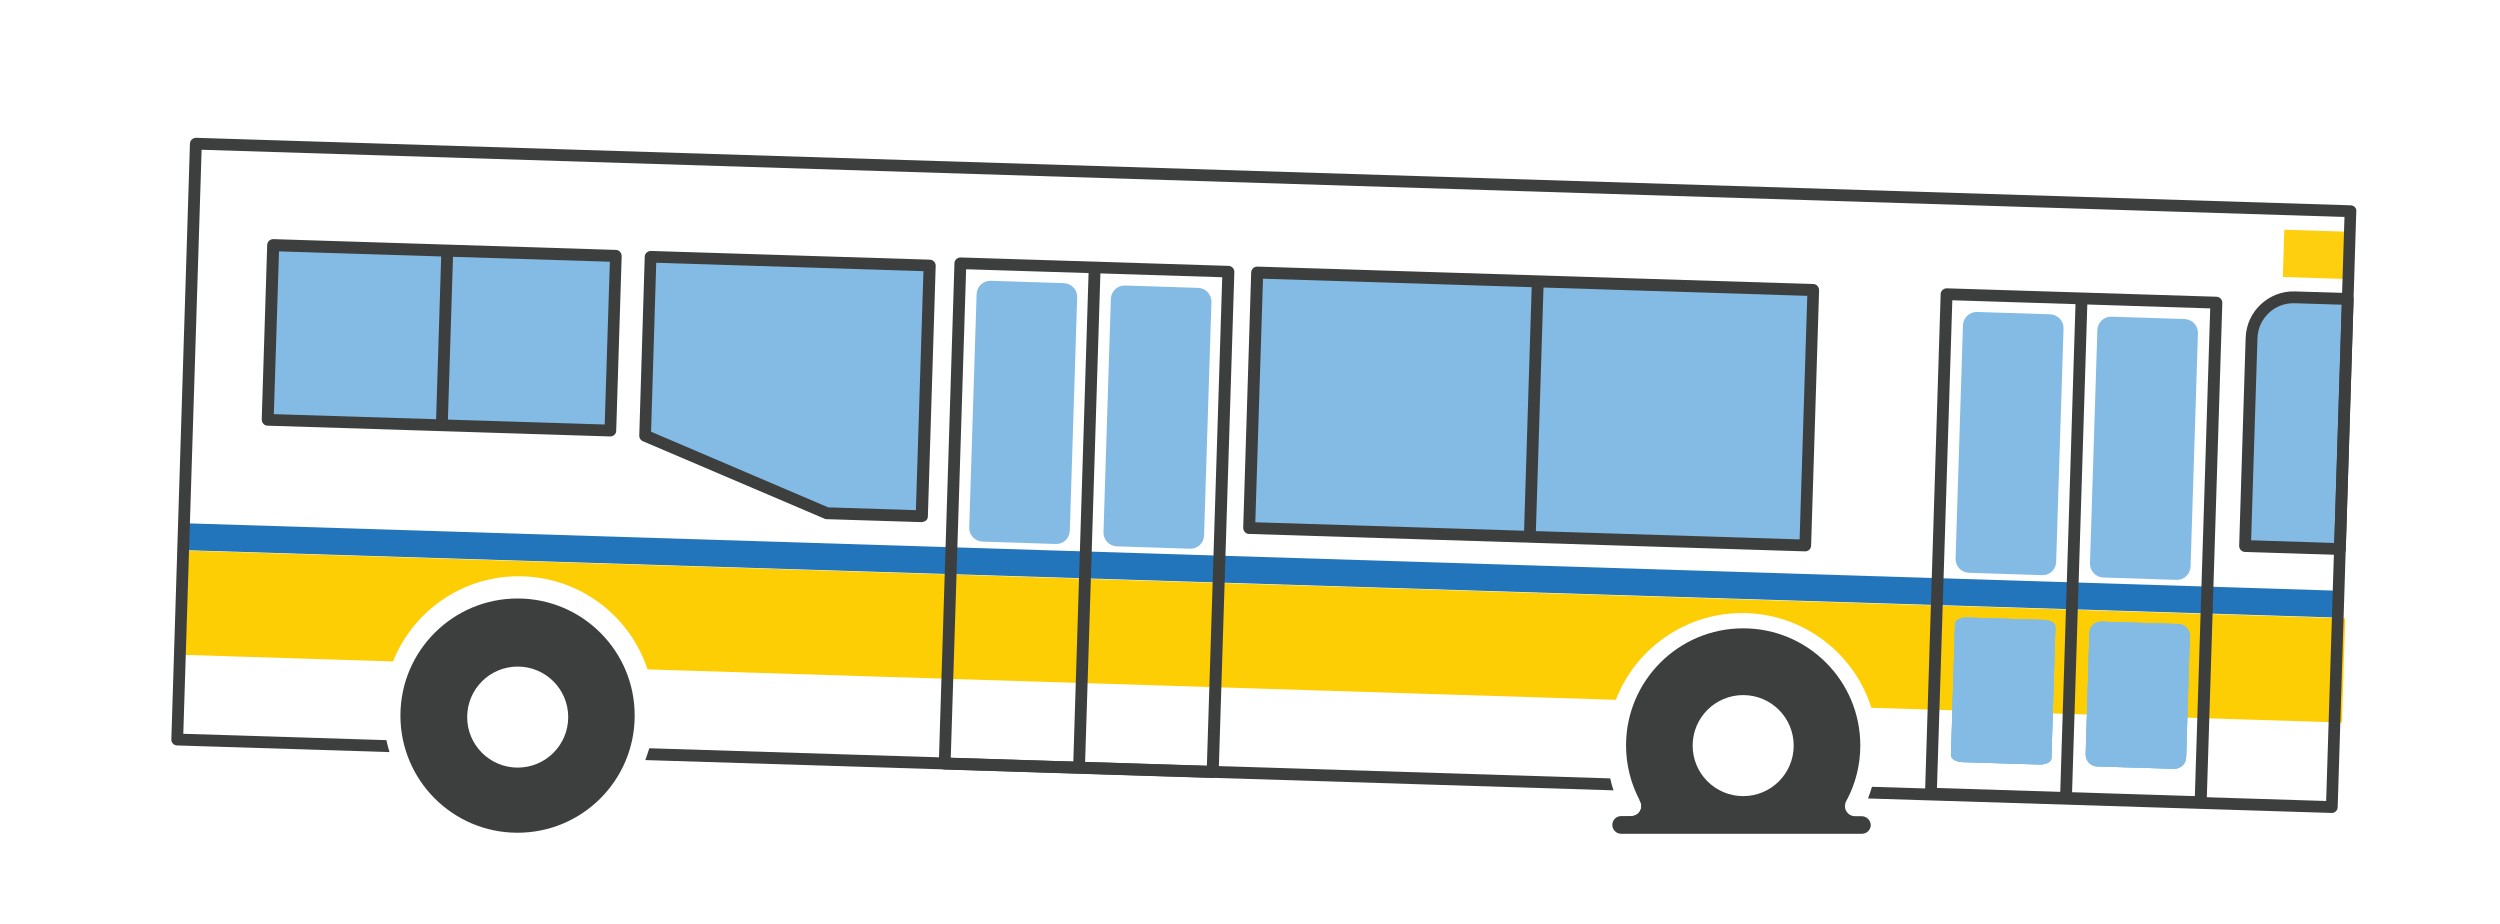 <?xml version="1.0" encoding="utf-8"?>
<!-- Generator: Adobe Illustrator 22.0.1, SVG Export Plug-In . SVG Version: 6.00 Build 0)  -->
<svg version="1.1" xmlns="http://www.w3.org/2000/svg" xmlns:xlink="http://www.w3.org/1999/xlink" x="0px" y="0px"
	 viewBox="0 0 1692.6 625.9" style="enable-background:new 0 0 1692.6 625.9;" xml:space="preserve">
<g id="Layer_1">
</g>
<g id="Layer_2">
	<g>
		
			<rect x="122.6" y="376.9" transform="matrix(1 3.133549e-02 -3.133549e-02 1 12.514 -26.54)" style="fill:#2275BB;" width="1460.9" height="18.2"/>
	</g>
	<g>
		<path style="fill:#84BBE5;" d="M1520,369.7l64.3,2l5.3-169.3l-35.8-1.1c-15.7-0.5-28.8,11.8-29.3,27.6L1520,369.7z"/>
		<path style="fill:#3D3F3F;" d="M1584.3,375.7c0,0-0.1,0-0.1,0l-64.3-2c-2.2-0.1-3.9-1.9-3.9-4.1l4.4-140.9
			c0.3-8.7,3.9-16.7,10.2-22.6c6.3-5.9,14.6-9.1,23.2-8.8l35.8,1.1c2.2,0.1,3.9,1.9,3.9,4.1l-5.3,169.3
			C1588.2,374,1586.4,375.7,1584.3,375.7z M1524.1,365.8l56.3,1.8l5.1-161.3l-31.9-1c-6.5-0.2-12.8,2.1-17.5,6.6
			c-4.8,4.5-7.5,10.5-7.7,17.1L1524.1,365.8z"/>
	</g>
	<g>
		<path style="fill:#84BBE5;" d="M1382.6,389.4l-49.6-1.6c-5.1-0.2-9.1-4.4-9-9.5l5-158.1c0.2-5.1,4.4-9.1,9.5-9l49.6,1.6
			c5.1,0.2,9.1,4.4,9,9.5l-5,158.1C1392,385.6,1387.7,389.6,1382.6,389.4z"/>
	</g>
	<g>
		<path style="fill:#84BBE5;" d="M1473.6,392.6L1424,391c-5.1-0.2-9.1-4.4-9-9.5l5-158.1c0.2-5.1,4.4-9.1,9.5-9l49.6,1.6
			c5.1,0.2,9.1,4.4,9,9.5l-5,158.1C1482.9,388.7,1478.7,392.8,1473.6,392.6z"/>
	</g>
	<g>
		
			<rect x="183" y="169.6" transform="matrix(1 3.133549e-02 -3.133549e-02 1 7.316 -9.26)" style="fill:#84BBE5;" width="232.1" height="118.3"/>
		<path style="fill:#3D3F3F;" d="M413.2,295.5c0,0-0.1,0-0.1,0l-232-7.3c-1.1,0-2.1-0.5-2.8-1.3c-0.7-0.8-1.1-1.8-1.1-2.9l3.7-118.2
			c0.1-2.2,1.9-3.9,4.1-3.9l232,7.3c1.1,0,2.1,0.5,2.8,1.3c0.7,0.8,1.1,1.8,1.1,2.9l-3.7,118.2C417.2,293.8,415.4,295.5,413.2,295.5
			z M185.4,280.4l224,7l3.5-110.2l-224-7L185.4,280.4z"/>
	</g>
	<g>
		<polygon style="fill:#84BBE5;" points="440.3,173.8 629.2,179.7 623.9,349.5 559.8,347.5 436.6,295 		"/>
		<path style="fill:#3D3F3F;" d="M623.9,353.5c0,0-0.1,0-0.1,0l-64.1-2c-0.5,0-1-0.1-1.4-0.3l-123.1-52.5c-1.5-0.6-2.5-2.2-2.4-3.8
			l3.7-121.1c0-1.1,0.5-2.1,1.3-2.8c0.8-0.7,1.8-1.1,2.9-1.1l188.9,5.9c2.2,0.1,3.9,1.9,3.9,4.1l-5.3,169.8c0,1.1-0.5,2.1-1.3,2.8
			C625.9,353.1,624.9,353.5,623.9,353.5z M560.7,343.5l59.4,1.9l5.1-161.8l-180.9-5.7l-3.5,114.4L560.7,343.5z"/>
	</g>
	<g>
		
			<rect x="848.4" y="190.4" transform="matrix(1 3.133549e-02 -3.133549e-02 1 9.186 -32.35)" style="fill:#84BBE5;" width="376.6" height="173"/>
		<path style="fill:#3D3F3F;" d="M1222.2,373.3c0,0-0.1,0-0.1,0l-376.5-11.8c-1.1,0-2.1-0.5-2.8-1.3c-0.7-0.8-1.1-1.8-1.1-2.9
			l5.4-172.9c0.1-2.2,1.9-3.9,4.1-3.9l376.5,11.8c1.1,0,2.1,0.5,2.8,1.3c0.7,0.8,1.1,1.8,1.1,2.9l-5.4,172.9
			C1226.2,371.5,1224.4,373.3,1222.2,373.3z M849.9,353.6l368.5,11.6l5.2-164.9l-368.5-11.6L849.9,353.6z"/>
	</g>
	<g>
		
			<rect x="951.9" y="272.9" transform="matrix(3.125000e-02 -1 1 3.125000e-02 729.098 1306.141)" style="fill:#3D3F3F;" width="173" height="8"/>
	</g>
	<g>
		
			<rect x="1545.3" y="156.1" transform="matrix(1 3.133549e-02 -3.133549e-02 1 6.163 -48.981)" style="fill:#FECF0F;" width="41" height="32"/>
	</g>
	<g>
		<path style="fill:#84BBE5;" d="M714.8,368.3l-49.6-1.6c-5.1-0.2-9.1-4.4-9-9.5l5-158.1c0.2-5.1,4.4-9.1,9.5-9l49.6,1.6
			c5.1,0.2,9.1,4.4,9,9.5l-5,158.1C724.1,364.5,719.9,368.5,714.8,368.3z"/>
	</g>
	<g>
		<path style="fill:#84BBE5;" d="M805.7,371.5l-49.6-1.6c-5.1-0.2-9.1-4.4-9-9.5l5-158.1c0.2-5.1,4.4-9.1,9.5-9l49.6,1.6
			c5.1,0.2,9.1,4.4,9,9.5l-5,158.1C815.1,367.6,810.8,371.7,805.7,371.5z"/>
	</g>
	<g>
		<path style="fill:#3D3F3F;" d="M350.6,405.2c-43.8-0.1-79.4,35.3-79.5,79.1s35.3,79.4,79.1,79.5s79.4-35.3,79.5-79.1
			C429.9,440.9,394.4,405.3,350.6,405.2z M350.5,519.7c-18.9,0-34.2-15.3-34.2-34.2c0-18.9,15.3-34.2,34.2-34.2
			c18.9,0,34.2,15.3,34.2,34.2C384.7,504.4,369.4,519.7,350.5,519.7z"/>
	</g>
	<g>
		<path style="fill:#3D3F3F;" d="M1109.9,541.7c0.9,1.1,1.3,2.6,1.3,4.1c0,3.7-3,6.8-6.8,6.8c-0.2,0-0.5,0-0.7,0v2.8h16.4v-13.6
			H1109.9z"/>
	</g>
	<g>
		<path style="fill:#3D3F3F;" d="M1260.4,552.6h-3.8v0c-0.2,0-0.5,0-0.7,0c-3.7,0-6.8-3-6.8-6.8c0-0.9,0.2-1.8,0.5-2.7
			c0.2-0.4,0.4-0.8,0.6-1.2c0.1-0.1,0.1-0.2,0.2-0.3h0c5.8-11,9.1-23.5,9.1-36.9c0-43.8-35.5-79.3-79.3-79.3
			c-43.8,0-79.3,35.5-79.3,79.3c0,13.3,3.3,25.8,9.1,36.9h0c0,0.1,0.1,0.1,0.1,0.2c0.2,0.4,0.4,0.7,0.6,1.1c0.4,0.9,0.6,1.8,0.6,2.8
			c0,3.7-3,6.8-6.8,6.8c-0.2,0-0.5,0-0.7,0v0h-6.2c-3.3,0-6,2.7-6,6c0,3.3,2.7,6,6,6h163c3.3,0,6-2.7,6-6
			C1266.4,555.2,1263.7,552.6,1260.4,552.6z M1180.2,470.6c18.9,0,34.2,15.3,34.2,34.2c0,18.9-15.3,34.2-34.2,34.2
			s-34.2-15.3-34.2-34.2C1146,485.9,1161.3,470.6,1180.2,470.6z"/>
	</g>
	<g>
		<path style="fill:#FECE05;" d="M127.6,372.8l-2.2,70.6l140.7,4.4c13.9-34.8,48.4-58.9,88-57.6s72.6,27.4,84.3,63l655.6,20.6
			c13.6-35.3,48.4-59.9,88.4-58.7c40,1.3,73.2,28,84.6,64.1l318.6,10l2.2-70.6L127.6,372.8z"/>
	</g>
	<g>
		<g>
			<path style="fill:#3D3F3F;" d="M436.9,514.6l655.5,20.5c-0.9-2.6-1.6-5.3-2.2-8.1l-650.6-20.4C438.7,509.4,437.9,512,436.9,514.6
				z"/>
		</g>
		<g>
			<path style="fill:#3D3F3F;" d="M1594.4,140.3c-0.7-0.8-1.7-1.2-2.8-1.3L132.8,93.3c-1,0-2.1,0.4-2.9,1.1s-1.2,1.7-1.3,2.8
				L116,500.6c-0.1,2.2,1.7,4.1,3.9,4.1l143.8,4.5c-0.8-2.6-1.5-5.3-2.1-8.1l-137.5-4.3l12.4-395.4l1450.8,45.5l-12.4,395.4
				l-307.5-9.6c-0.8,2.7-1.7,5.3-2.7,7.9l313.9,9.8c0,0,0.1,0,0.1,0c2.2,0,3.9-1.7,4-3.9l12.6-403.4
				C1595.5,142.1,1595.1,141.1,1594.4,140.3z"/>
		</g>
	</g>
	<g>
		<defs>
			<path id="SVGID_277_" d="M1331.7,418.1l52,1.6c4.4,0.1,7.9,2.2,7.9,4.7l-2.7,89c-0.1,2.5-3.7,4.3-8.1,4.2l-52-1.6
				c-4.4-0.1-7.9-2.2-7.9-4.7l2.7-89C1323.7,419.9,1327.3,418,1331.7,418.1z"/>
		</defs>
		<use xlink:href="#SVGID_277_"  style="overflow:visible;fill-rule:evenodd;clip-rule:evenodd;fill:#84BBE5;"/>
		<clipPath id="SVGID_2_">
			<use xlink:href="#SVGID_277_"  style="overflow:visible;"/>
		</clipPath>
		<g style="clip-path:url(#SVGID_2_);">
			<defs>
				
					<rect id="SVGID_279_" x="578.2" y="-401.3" transform="matrix(3.049082e-02 -1 1 3.049082e-02 341.971 1323.954)" width="550.6" height="1774"/>
			</defs>
			<use xlink:href="#SVGID_279_"  style="overflow:visible;fill:#84BBE5;"/>
			<clipPath id="SVGID_4_">
				<use xlink:href="#SVGID_279_"  style="overflow:visible;"/>
			</clipPath>
			<g style="clip-path:url(#SVGID_4_);">
				
					<rect x="1304.5" y="428.9" transform="matrix(3.049082e-02 -1 1 3.049082e-02 847.213 1809.235)" style="fill:#84BBE5;" width="103.6" height="78"/>
			</g>
		</g>
	</g>
	<g>
		<defs>
			<path id="SVGID_281_" d="M1422.8,420.9l52,1.6c4.4,0.1,7.9,3.8,7.8,8.2l-2.5,82c-0.1,4.4-3.8,7.9-8.2,7.8l-52-1.6
				c-4.4-0.1-7.9-3.8-7.8-8.2l2.5-82C1414.6,424.2,1418.3,420.8,1422.8,420.9z"/>
		</defs>
		<use xlink:href="#SVGID_281_"  style="overflow:visible;fill-rule:evenodd;clip-rule:evenodd;fill:#84BBE5;"/>
		<clipPath id="SVGID_6_">
			<use xlink:href="#SVGID_281_"  style="overflow:visible;"/>
		</clipPath>
		<g style="clip-path:url(#SVGID_6_);">
			<defs>
				
					<rect id="SVGID_283_" x="363.3" y="-542.9" transform="matrix(3.049077e-02 -1 1 3.049077e-02 487.706 1191.071)" width="989" height="1774"/>
			</defs>
			<use xlink:href="#SVGID_283_"  style="overflow:visible;fill:#84BBE5;"/>
			<clipPath id="SVGID_8_">
				<use xlink:href="#SVGID_283_"  style="overflow:visible;"/>
			</clipPath>
			<g style="clip-path:url(#SVGID_8_);">
				
					<rect x="1393.2" y="431.7" transform="matrix(3.049077e-02 -1 1 3.049077e-02 932.678 1902.886)" style="fill:#84BBE5;" width="108" height="78"/>
			</g>
		</g>
	</g>
	<g>
		
			<rect x="1234.7" y="367.1" transform="matrix(3.125000e-02 -1 1 3.125000e-02 989.083 1762.731)" style="fill:#3D3F3F;" width="338.3" height="8"/>
	</g>
	<g>
		<path style="fill:#3D3F3F;" d="M1489.9,547.1c0,0-0.1,0-0.1,0l-182.6-5.7c-2.2-0.1-3.9-1.9-3.9-4.1l10.6-338.2
			c0-1.1,0.5-2.1,1.3-2.8c0.8-0.7,1.8-1.1,2.9-1.1l182.6,5.7c2.2,0.1,3.9,1.9,3.9,4.1l-10.6,338.2c0,1.1-0.5,2.1-1.3,2.8
			C1491.9,546.7,1490.9,547.1,1489.9,547.1z M1311.4,533.5L1486,539l10.4-330.2l-174.6-5.5L1311.4,533.5z"/>
	</g>
	<g>
		<path style="fill:#3D3F3F;" d="M821.1,526.7c0,0-0.1,0-0.1,0L639.5,521c-2.2-0.1-3.9-1.9-3.9-4.1l10.6-338.7
			c0-1.1,0.5-2.1,1.3-2.8c0.8-0.7,1.8-1.1,2.9-1.1l181.4,5.7c2.2,0.1,3.9,1.9,3.9,4.1l-10.6,338.7c0,1.1-0.5,2.1-1.3,2.8
			C823.1,526.3,822.1,526.7,821.1,526.7z M643.7,513.1l173.4,5.4l10.4-330.8l-173.4-5.4L643.7,513.1z"/>
	</g>
	<g>
		
			<rect x="566.5" y="346.2" transform="matrix(3.125000e-02 -1 1 3.125000e-02 362.668 1074.527)" style="fill:#3D3F3F;" width="338.3" height="8"/>
	</g>
	<g>
		
			<rect x="241.2" y="224.2" transform="matrix(3.125000e-02 -1 1 3.125000e-02 63.393 521.875)" style="fill:#3D3F3F;" width="119.5" height="8"/>
	</g>
</g>
</svg>
